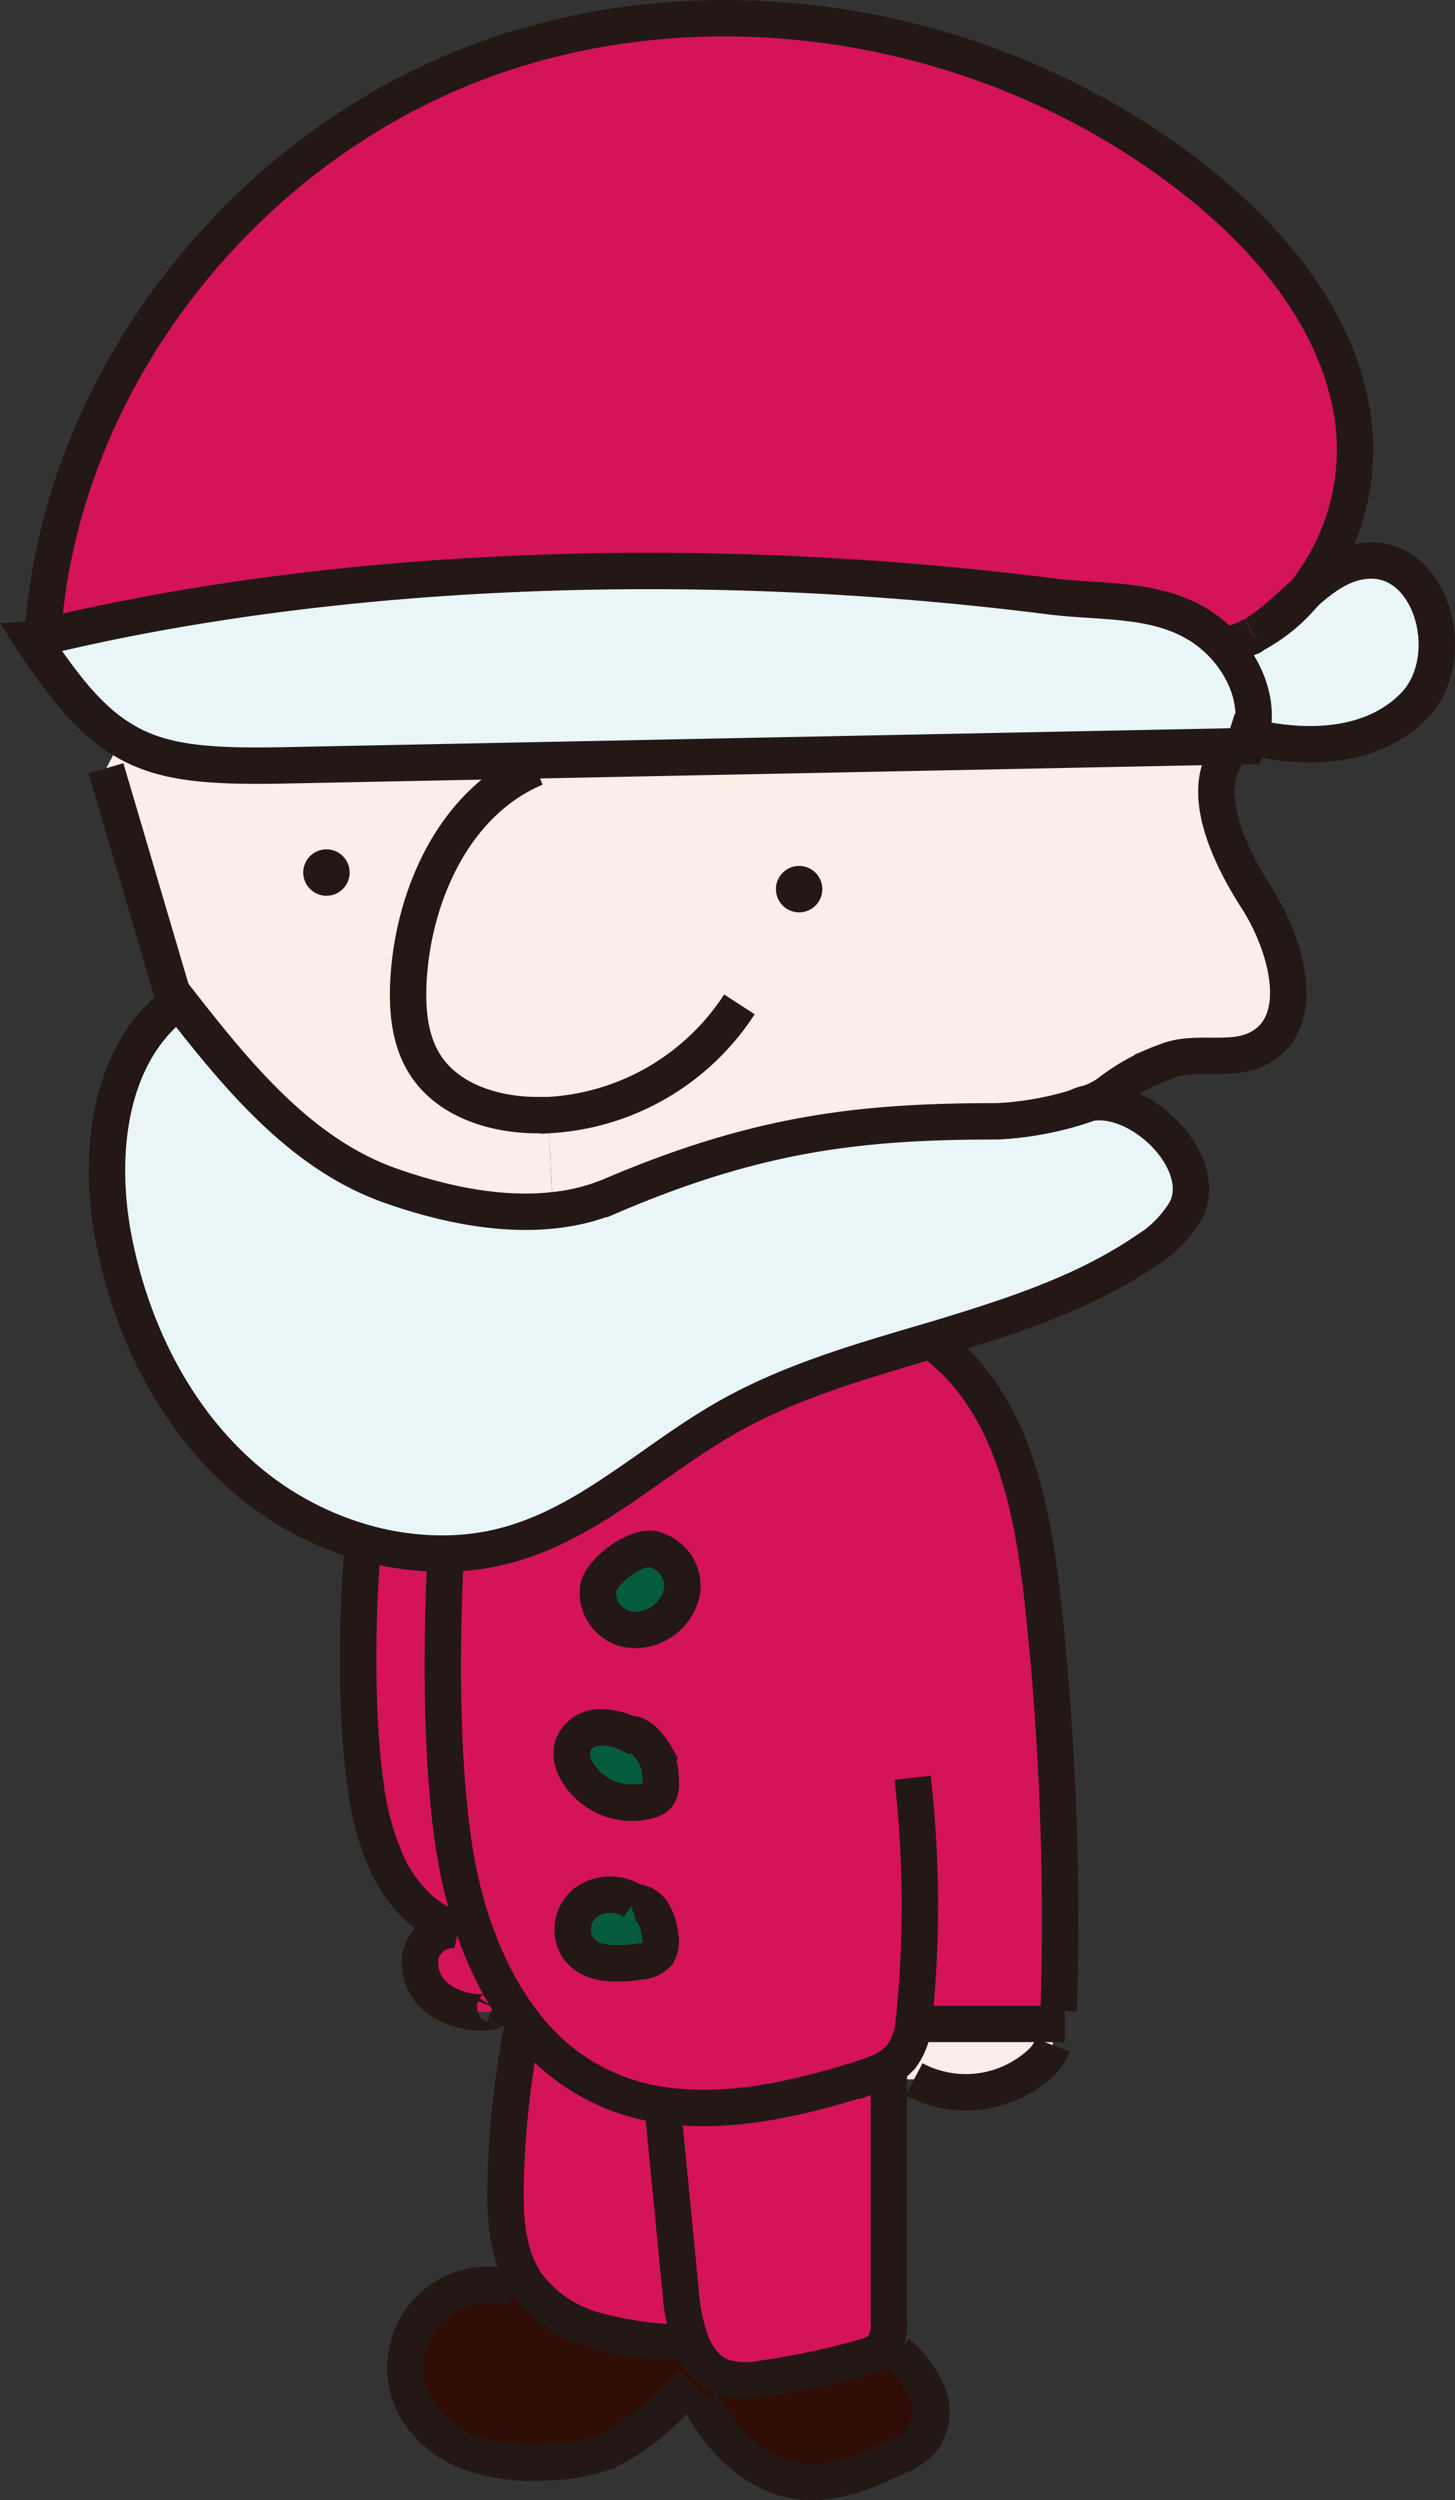 <svg xmlns="http://www.w3.org/2000/svg" viewBox="0 0 199.99 343.51"><rect x="0" y="0" width="199.99" height="343.51" fill="#333333" stroke="none"/><defs><style>.cls-1{fill:#e9f5f7;}.cls-2{fill:#d51359;}.cls-3{fill:#fbede7;}.cls-4{fill:#2e0e04;}.cls-5{fill:#065c3f;}.cls-6{fill:none;stroke:#231815;stroke-miterlimit:10;stroke-width:5px;}.cls-7{fill:#231815;}</style></defs><g id="レイヤー_2" data-name="レイヤー 2"><g id="レイヤー_1-2" data-name="レイヤー 1"><path class="cls-1" d="M187.9,77c9-.62,12.75,13.45,6.48,19.92-5.58,5.77-14.56,6.2-22.53,4.29,1.28-4.37-.54-9.19-3.8-12.66l1.16,0a11.88,11.88,0,0,0,2.92-1.22l.1,0,.15-.09a23.09,23.09,0,0,0,7-5.74C181.94,79.2,184.59,77.25,187.9,77Z"/><path class="cls-2" d="M6,87.19v-.83C8.68,52,33.29,20.8,65.52,8.6S136,3,163.29,24c10.54,8.11,19.92,18.88,22.42,31.94a31.68,31.68,0,0,1-6.33,25.52c-2.27,2-4.47,4.25-7,5.74l-.15.09-.1,0a22.75,22.75,0,0,1-2.92,1.22l-1.16,0a16.63,16.63,0,0,0-4-3.11c-5.93-3.32-13.11-2.69-19.85-3.55-49-6.2-98.81-3.91-138.2,5.55C5.29,87.4,4.45,87.33,6,87.19Z"/><path class="cls-3" d="M75.34,153.18c-.55,0-1.09,0-1.64,0-5.81,0-12.08-2-15.24-6.88-2.28-3.53-2.56-8-2.28-12.19.81-11.75,6.58-24.09,17.44-28.64l0-1,96-1.92c-5.21,5.13-1,14.42,3.11,20.82,4.29,6.64,7.13,17.44,0,20.81-3.78,1.78-8.46.07-12.34,1.63a27.83,27.83,0,0,0-8.05,4.41,10.92,10.92,0,0,1-2.46,1.28,6.54,6.54,0,0,0-2.14.73,44.47,44.47,0,0,1-10.61,1.84c-18.46,0-32.67,1.5-53.12,10.23a27.79,27.79,0,0,1-8,2Z"/><path class="cls-1" d="M169.61,102.59l-96,1.92-34.46.69c-10.74.21-17.1-.27-22.48-3.61C12.53,99,9,94.78,4.44,87.86c3.27-.21,2.5-.3,1.61-.39C45.44,78,95.28,75.72,144.25,81.92c6.74.86,13.92.23,19.85,3.55a16.63,16.63,0,0,1,4,3.11c3.26,3.47,5.08,8.29,3.8,12.66a10.86,10.86,0,0,1-.48,1.31Z"/><path class="cls-1" d="M24.11,137.94c.14-.12.28-.22.43-.33,8,10.24,16.75,21,29,25.34,7,2.49,15,4.22,22.42,3.42a27.79,27.79,0,0,0,8-2c20.45-8.73,34.66-10.19,53.12-10.23a44.47,44.47,0,0,0,10.61-1.84c.76-.23,1.48-.47,2.14-.73,7.08-1.16,16.48,8.24,13.14,14.76a16.4,16.4,0,0,1-5.66,5.69c-8.42,5.72-18.12,8.87-28,11.83-10.13,3-20.38,5.84-29.51,11-9.86,5.61-18.34,14-29.21,17.24a33.76,33.76,0,0,1-9.51,1.43,39.14,39.14,0,0,1-11-1.48,43.21,43.21,0,0,1-15.83-8.3c-10-8.28-16.15-20.55-18.65-33.27C13.34,158.88,14.78,145.08,24.11,137.94Z"/><path class="cls-2" d="M72,277.94c-.52-.68-1-1.38-1.51-2.09-4.42-6.58-7-14.74-8.14-22.66-1.68-11.49-1.67-26.28-1.14-37.88l0-1.78a33.76,33.76,0,0,0,9.51-1.43c10.87-3.27,19.35-11.63,29.21-17.24,9.13-5.2,19.38-8,29.51-11l.61,2.05c9.4,8.21,12,21.84,13.36,34.35a404.14,404.14,0,0,1,2.17,56.09v1.78H126.9l-1.32-.18a9.11,9.11,0,0,1-1.69,4.66,8.26,8.26,0,0,1-3.27,2.26c-.76.31-1.55.57-2.31.82-8.74,2.75-18.29,4.91-27.16,3.6A28.84,28.84,0,0,1,72,277.94Zm21.81-59.58A5.19,5.19,0,0,0,90.23,213c-2.23-1.11-7.56,2.73-8,5.18A5.14,5.14,0,0,0,86,223.81a6.49,6.49,0,0,0,6.59-2.51A5.94,5.94,0,0,0,93.78,218.36Zm-3.39,28.39a2.88,2.88,0,0,0,.42-2,8.05,8.05,0,0,0-.72-3.54c-.59-1.06-2.3-3.21-3.46-2.85a9,9,0,0,0-4.41-1,4,4,0,0,0-3.49,2.53,4.51,4.51,0,0,0,.52,3.37,8.71,8.71,0,0,0,10,4.12A2.4,2.4,0,0,0,90.39,246.75Zm0,21.65a3.43,3.43,0,0,0,.31-2.49,7.3,7.3,0,0,0-1.09-3.26,3,3,0,0,0-2.48-1.29v0a5.87,5.87,0,0,0-6.55,0,4.73,4.73,0,0,0-1.23,6.19c1.72,2.55,5.46,2.41,8.5,2A3.58,3.58,0,0,0,90.41,268.4Z"/><path class="cls-3" d="M144.7,278.09V281a6.39,6.39,0,0,1-1.84,2.62,15.14,15.14,0,0,1-17.23,2.08h-3.46v-.64l-1.55-.26a8.26,8.26,0,0,0,3.27-2.26,9.11,9.11,0,0,0,1.69-4.66l1.32.18Z"/><path class="cls-4" d="M127.55,329a6.5,6.5,0,0,1-1.12,6.69,10.12,10.12,0,0,1-2.87,1.79c-4.24,2-8.76,4-13.41,3.48-6.18-.67-11.1-5.66-14-11.18l-3.31-.07c.72-.72,1.43-1.46,2.13-2.2l2.31-2.14a6.36,6.36,0,0,0,2.08,1.27,11.6,11.6,0,0,0,5.74.18,106.34,106.34,0,0,0,13.44-2.85,8.87,8.87,0,0,0,1.88-.71l2.91,0A15.45,15.45,0,0,1,127.55,329Z"/><path class="cls-2" d="M122.17,285.73l0,33.16a5.52,5.52,0,0,1-.84,3.59,3.29,3.29,0,0,1-.91.75,8.87,8.87,0,0,1-1.88.71,106.34,106.34,0,0,1-13.44,2.85,11.6,11.6,0,0,1-5.74-.18,6.36,6.36,0,0,1-2.08-1.27,9.58,9.58,0,0,1-2.49-4.07,26.58,26.58,0,0,1-1.22-6.21q-1.23-12.71-2.47-25.4l0-.41c8.87,1.31,18.42-.85,27.16-3.6.76-.25,1.55-.51,2.31-.82l1.55.26Z"/><path class="cls-4" d="M67.3,313.94l3.94-2.26a13.12,13.12,0,0,0,1.15,2.07,17.32,17.32,0,0,0,9.34,6.4,51.2,51.2,0,0,0,11.37,1.76l1.72-.64a9.58,9.58,0,0,0,2.49,4.07L95,327.48c-.7.74-1.41,1.48-2.13,2.2-3.12,3.16-6.51,6.11-10.67,7.52A25.16,25.16,0,0,1,75,338.34a26.92,26.92,0,0,1-10.1-1.27,14.27,14.27,0,0,1-7.79-6.31A11.37,11.37,0,0,1,67.3,313.94Z"/><path class="cls-2" d="M94.82,321.27l-1.72.64a51.2,51.2,0,0,1-11.37-1.76,17.32,17.32,0,0,1-9.34-6.4,13.12,13.12,0,0,1-1.15-2.07c-1.64-3.62-1.8-7.87-1.7-11.9A127.21,127.21,0,0,1,72,277.94a28.84,28.84,0,0,0,19.18,11.31l0,.41q1.23,12.7,2.47,25.4A26.58,26.58,0,0,0,94.82,321.27Z"/><path class="cls-5" d="M90.23,213a5.19,5.19,0,0,1,3.55,5.36,5.94,5.94,0,0,1-1.22,2.94A6.49,6.49,0,0,1,86,223.81a5.14,5.14,0,0,1-3.78-5.63C82.67,215.73,88,211.89,90.23,213Z"/><path class="cls-5" d="M90.81,244.72a2.88,2.88,0,0,1-.42,2,2.4,2.4,0,0,1-1.15.65,8.71,8.71,0,0,1-10-4.12,4.51,4.51,0,0,1-.52-3.37,4,4,0,0,1,3.49-2.53,9,9,0,0,1,4.41,1c1.16-.36,2.87,1.79,3.46,2.85A8.05,8.05,0,0,1,90.81,244.72Z"/><path class="cls-5" d="M87.15,261.36a3,3,0,0,1,2.48,1.29,7.3,7.3,0,0,1,1.09,3.26,3.43,3.43,0,0,1-.31,2.49,3.58,3.58,0,0,1-2.54,1.12c-3,.45-6.78.59-8.5-2a4.73,4.73,0,0,1,1.23-6.19,5.87,5.87,0,0,1,6.55,0Z"/><path class="cls-3" d="M75.34,153.18,76,166.37c-7.44.8-15.38-.93-22.42-3.42-12.28-4.36-21-15.1-29-25.34-.15.11-.29.21-.43.33q-4.77-16.17-9.55-32.37l2.1-4c5.38,3.34,11.74,3.82,22.48,3.61l34.46-.69,0,1C62.76,110.06,57,122.4,56.18,134.15c-.28,4.2,0,8.66,2.28,12.19,3.16,4.88,9.43,6.84,15.24,6.88C74.25,153.22,74.79,153.21,75.34,153.18Z"/><path class="cls-2" d="M68,275.84a1.24,1.24,0,0,1-1,.59,10.54,10.54,0,0,1-6.56-1.65,6.27,6.27,0,0,1-2.72-5.93,4.5,4.5,0,0,1,5-3.69c-4-1.23-7.13-4.43-9.09-8.11a37.1,37.1,0,0,1-3.45-12c-1.31-8.67-1.21-23.37-.39-32.1l.26-.95a39.14,39.14,0,0,0,11,1.48l0,1.78c-.53,11.6-.54,26.39,1.14,37.88,1.16,7.92,3.72,16.08,8.14,22.66Z"/><path class="cls-1" d="M6.05,87.47c.89.09,1.66.18-1.61.39Z"/><path class="cls-6" d="M4.44,87.86l1.61-.39C45.44,78,95.28,75.72,144.25,81.92c6.74.86,13.92.23,19.85,3.55a16.63,16.63,0,0,1,4,3.11c3.26,3.47,5.08,8.29,3.8,12.66a10.86,10.86,0,0,1-.48,1.31l-1.76,0-96,1.92-34.46.69c-10.74.21-17.1-.27-22.48-3.61C12.53,99,9,94.78,4.44,87.86c3.27-.21,2.5-.3,1.61-.39s-1.6-.14-.1-.28c.36,0,.86-.07,1.54-.12"/><path class="cls-6" d="M172.38,87.19c2.53-1.49,4.73-3.74,7-5.74,2.56-2.25,5.21-4.2,8.52-4.42,9-.62,12.75,13.45,6.48,19.92-5.58,5.77-14.56,6.2-22.53,4.29-1-.22-1.95-.49-2.89-.79"/><path class="cls-6" d="M172.13,87.33a22.75,22.75,0,0,1-2.92,1.22,11.88,11.88,0,0,0,2.92-1.22"/><path class="cls-6" d="M172.13,87.33l.1,0,.15-.09"/><path class="cls-6" d="M5.94,86.36C8.68,52,33.29,20.8,65.52,8.6S136,3,163.29,24c10.54,8.11,19.92,18.88,22.42,31.94a31.68,31.68,0,0,1-6.33,25.52,23.09,23.09,0,0,1-7,5.74"/><path class="cls-6" d="M14.56,105.57q4.78,16.19,9.55,32.37l.24.83"/><path class="cls-6" d="M73.62,105.51C62.76,110.06,57,122.4,56.18,134.15c-.28,4.2,0,8.66,2.28,12.19,3.16,4.88,9.43,6.84,15.24,6.88.55,0,1.09,0,1.64,0A33.45,33.45,0,0,0,101.63,138"/><path class="cls-6" d="M170.22,102a8.18,8.18,0,0,0-.61.55c-5.21,5.13-1,14.42,3.11,20.82,4.29,6.64,7.13,17.44,0,20.81-3.78,1.78-8.46.07-12.34,1.63a27.83,27.83,0,0,0-8.05,4.41,10.92,10.92,0,0,1-2.46,1.28c-.66.26-1.38.5-2.14.73a44.47,44.47,0,0,1-10.61,1.84c-18.46,0-32.67,1.5-53.12,10.23a27.79,27.79,0,0,1-8,2c-7.44.8-15.38-.93-22.42-3.42-12.28-4.36-21-15.1-29-25.34-.15.11-.29.21-.43.33-9.33,7.14-10.77,20.94-8.49,32.54,2.5,12.72,8.67,25,18.65,33.27a43.21,43.21,0,0,0,15.83,8.3,39.14,39.14,0,0,0,11,1.48,33.76,33.76,0,0,0,9.51-1.43c10.87-3.27,19.35-11.63,29.21-17.24,9.13-5.2,19.38-8,29.51-11,9.83-3,19.53-6.11,28-11.83A16.4,16.4,0,0,0,163,166.3c3.34-6.52-6.06-15.92-13.14-14.76a6.54,6.54,0,0,0-2.14.73"/><path class="cls-6" d="M129.06,185.09q.48.38.93.78c9.4,8.21,12,21.84,13.36,34.35a404.14,404.14,0,0,1,2.17,56.09"/><path class="cls-6" d="M61.18,215.31c-.53,11.6-.54,26.39,1.14,37.88,1.16,7.92,3.72,16.08,8.14,22.66.48.71,1,1.41,1.51,2.09a28.84,28.84,0,0,0,19.18,11.31c8.87,1.31,18.42-.85,27.16-3.6.76-.25,1.55-.51,2.31-.82a8.26,8.26,0,0,0,3.27-2.26,9.11,9.11,0,0,0,1.69-4.66c.07-.47.12-.94.16-1.4a155.1,155.1,0,0,0-.3-32.24"/><path class="cls-6" d="M146.36,278.09H126.9"/><path class="cls-6" d="M90.23,213a5.19,5.19,0,0,1,3.55,5.36,5.94,5.94,0,0,1-1.22,2.94A6.49,6.49,0,0,1,86,223.81a5.14,5.14,0,0,1-3.78-5.63C82.67,215.73,88,211.89,90.23,213Z"/><path class="cls-6" d="M86.63,238.33c1.16-.36,2.87,1.79,3.46,2.85a8.05,8.05,0,0,1,.72,3.54,2.88,2.88,0,0,1-.42,2,2.4,2.4,0,0,1-1.15.65,8.71,8.71,0,0,1-10-4.12,4.51,4.51,0,0,1-.52-3.37,4,4,0,0,1,3.49-2.53A9,9,0,0,1,86.63,238.33Z"/><path class="cls-6" d="M86.61,261.45a1.7,1.7,0,0,1,.54-.09,3,3,0,0,1,2.48,1.29,7.3,7.3,0,0,1,1.09,3.26,3.43,3.43,0,0,1-.31,2.49,3.58,3.58,0,0,1-2.54,1.12c-3,.45-6.78.59-8.5-2a4.73,4.73,0,0,1,1.23-6.19,5.87,5.87,0,0,1,6.55,0"/><path class="cls-6" d="M122.17,285.09v.64l0,33.16a5.52,5.52,0,0,1-.84,3.59,3.29,3.29,0,0,1-.91.75,8.87,8.87,0,0,1-1.88.71,106.34,106.34,0,0,1-13.44,2.85,11.6,11.6,0,0,1-5.74-.18,6.36,6.36,0,0,1-2.08-1.27,9.58,9.58,0,0,1-2.49-4.07,26.58,26.58,0,0,1-1.22-6.21q-1.23-12.71-2.47-25.4"/><path class="cls-6" d="M72,277.59c0,.12-.05.23-.07.35a127.21,127.21,0,0,0-2.43,21.84c-.1,4,.06,8.28,1.7,11.9a13.12,13.12,0,0,0,1.15,2.07,17.32,17.32,0,0,0,9.34,6.4,51.2,51.2,0,0,0,11.37,1.76"/><path class="cls-6" d="M95,327.48c-.7.74-1.41,1.48-2.13,2.2-3.12,3.16-6.51,6.11-10.67,7.52A25.16,25.16,0,0,1,75,338.34a26.92,26.92,0,0,1-10.1-1.27,14.27,14.27,0,0,1-7.79-6.31A11.37,11.37,0,0,1,67.3,313.94a10.85,10.85,0,0,1,3.25.49"/><path class="cls-6" d="M123.36,323.26a15.45,15.45,0,0,1,4.19,5.71,6.5,6.5,0,0,1-1.12,6.69,10.12,10.12,0,0,1-2.87,1.79c-4.24,2-8.76,4-13.41,3.48-6.18-.67-11.1-5.66-14-11.18"/><path class="cls-6" d="M144.7,281a6.39,6.39,0,0,1-1.84,2.62,15.14,15.14,0,0,1-17.23,2.08"/><path class="cls-6" d="M49.84,213c-.82,8.73-.92,23.43.39,32.1a37.1,37.1,0,0,0,3.45,12c2,3.68,5.11,6.88,9.09,8.11a4.5,4.5,0,0,0-5,3.69,6.27,6.27,0,0,0,2.72,5.93,10.54,10.54,0,0,0,6.56,1.65,1.24,1.24,0,0,0,1-.59.28.28,0,0,0-.15-.36"/><circle class="cls-7" cx="109.84" cy="122.17" r="3.19"/><circle class="cls-7" cx="44.87" cy="119.89" r="3.19"/></g></g></svg>